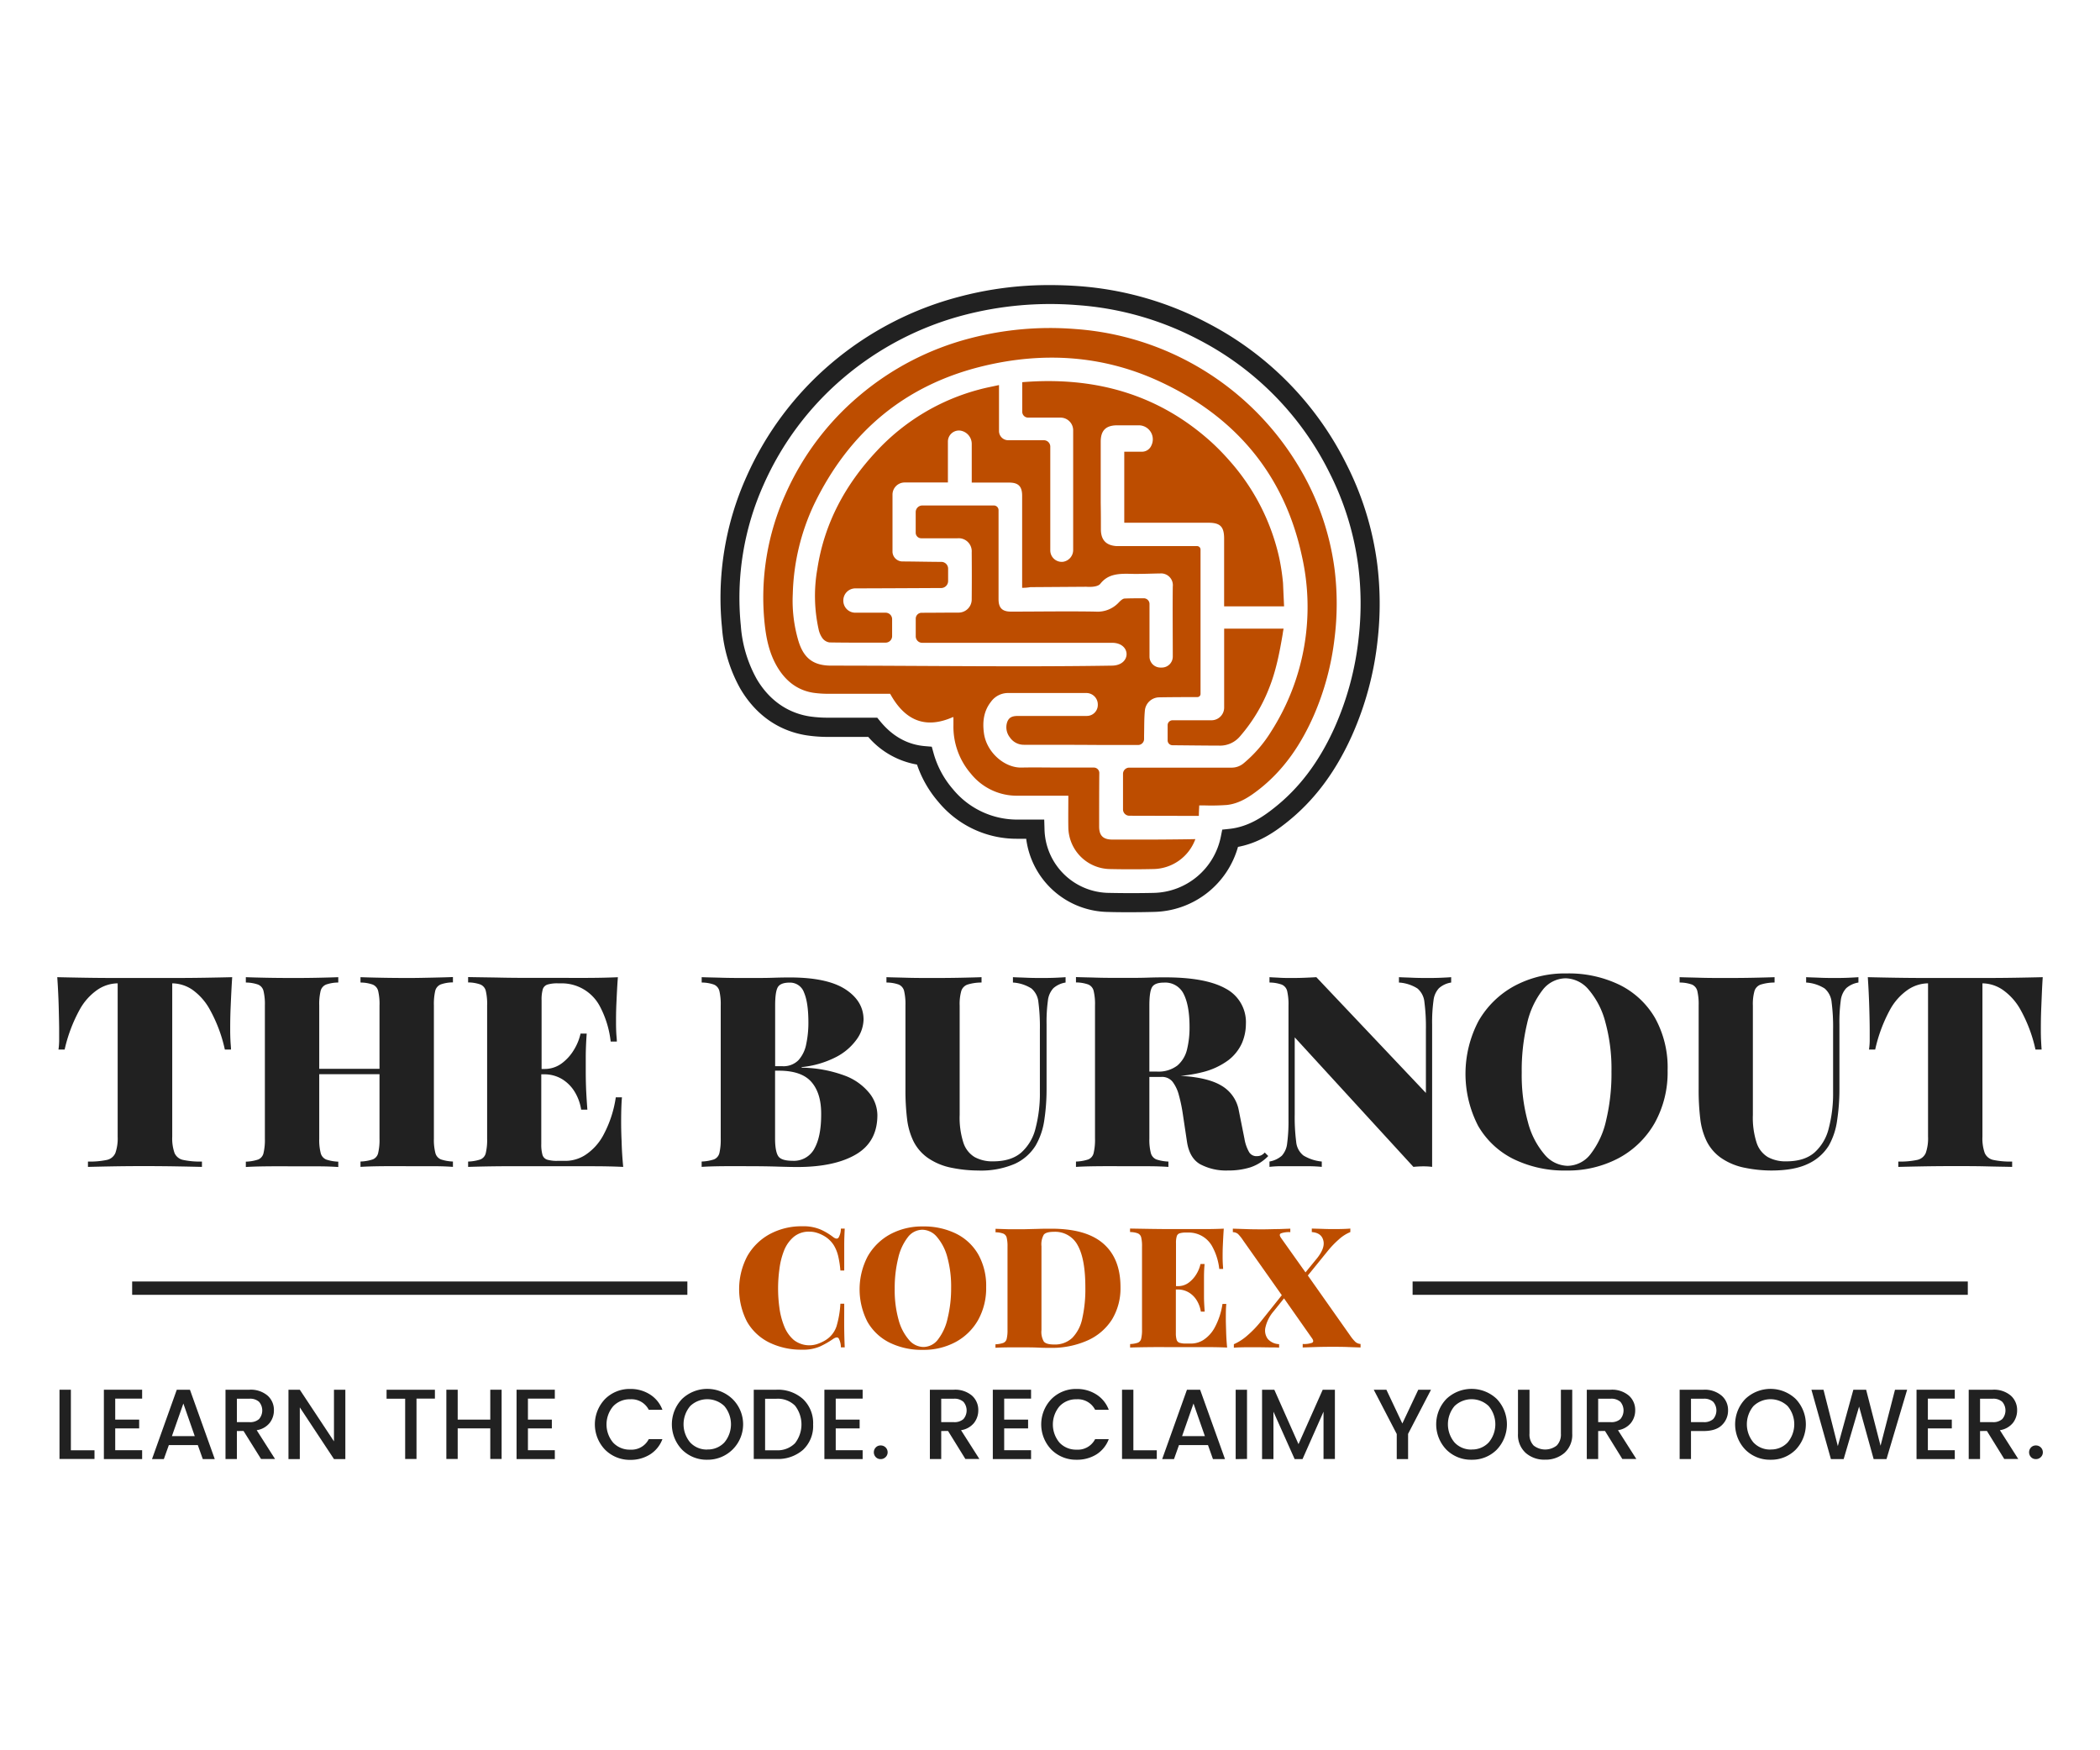 <svg id="Layer_1" data-name="Layer 1" xmlns="http://www.w3.org/2000/svg" viewBox="0 0 600 500"><defs><style>.cls-1{fill:#212121;}.cls-2{fill:#bd4d00;}</style></defs><path class="cls-1" d="M66.34,279.15q-3.6.09-8,.16t-8.87.07H33.35q-4.44,0-8.87-.07t-8.12-.16c.21,3,.35,5.92.42,8.73s.12,4.95.12,6.43c0,1.07,0,2.09,0,3.06a21.3,21.3,0,0,1-.19,2.45h1.76a43.17,43.17,0,0,1,4.28-11.37A16.6,16.6,0,0,1,28,282.64a10.5,10.5,0,0,1,5.55-1.73h.07v43.78a12.67,12.67,0,0,1-.65,4.67,3.41,3.41,0,0,1-2.48,2,23.43,23.43,0,0,1-5.36.46v1.53q2.6-.07,6.81-.15c2.8-.05,5.79-.08,9-.08q5,0,9.53.08t7.23.15v-1.53a23.27,23.27,0,0,1-5.35-.46,3.41,3.41,0,0,1-2.49-2,12.67,12.67,0,0,1-.65-4.67V280.91h.08a10.49,10.49,0,0,1,5.54,1.73A16.85,16.85,0,0,1,60,288.49a41.62,41.62,0,0,1,4.24,11.33H66c0-.66-.1-1.48-.15-2.45s-.08-2-.08-3.06c0-1.48,0-3.63.12-6.43S66.14,282.17,66.34,279.15Z"/><path class="cls-1" d="M116.55,279.38q-3.75,0-7.47-.07t-6.08-.16v1.53a10.54,10.54,0,0,1,3.48.58,2.64,2.64,0,0,1,1.57,1.84,16.28,16.28,0,0,1,.38,4.17v18.06H91.21V287.27a16.18,16.18,0,0,1,.39-4.17,2.63,2.63,0,0,1,1.56-1.84,10.66,10.66,0,0,1,3.49-.58v-1.53c-1.48.06-3.38.11-5.7.16s-4.69.07-7.08.07q-4.14,0-7.77-.07t-5.86-.16v1.53a10.66,10.66,0,0,1,3.49.58,2.63,2.63,0,0,1,1.56,1.84,16.18,16.18,0,0,1,.39,4.17v38a16.3,16.3,0,0,1-.39,4.13,2.56,2.56,0,0,1-1.53,1.84,12.35,12.35,0,0,1-3.52.61v1.53q2.22-.15,5.86-.19t7.77,0q3.59,0,7.08,0c2.32,0,4.22.09,5.7.19v-1.53a12.2,12.2,0,0,1-3.45-.61,2.7,2.7,0,0,1-1.57-1.84,15.18,15.18,0,0,1-.42-4.13V306.86h17.22v18.37a16.39,16.39,0,0,1-.38,4.13,2.56,2.56,0,0,1-1.53,1.84,12.35,12.35,0,0,1-3.52.61v1.53q2.37-.15,6.08-.19t7.47,0q3.9,0,7.34,0c2.3,0,4.14.09,5.52.19v-1.53a12.13,12.13,0,0,1-3.45-.61,2.7,2.7,0,0,1-1.57-1.84,15.18,15.18,0,0,1-.42-4.13v-38a16.75,16.75,0,0,1,.38-4.17,2.67,2.67,0,0,1,1.57-1.84,10.56,10.56,0,0,1,3.49-.58v-1.53c-1.38.06-3.22.11-5.52.16S119.15,279.38,116.55,279.38Z"/><path class="cls-1" d="M177.47,320.48c0-2.85.07-5.2.23-7h-1.76a32.72,32.72,0,0,1-3.6,10.87,15.54,15.54,0,0,1-5.17,5.63,10.56,10.56,0,0,1-5.32,1.64h-2.52a9.77,9.77,0,0,1-3-.34,2.08,2.08,0,0,1-1.34-1.38,10.81,10.81,0,0,1-.34-3.1v-19.9h.77a9.75,9.75,0,0,1,5.12,1.34,10.8,10.8,0,0,1,3.64,3.63,13.91,13.91,0,0,1,1.87,5.13h1.77q-.32-4.36-.39-6.66c-.05-1.53-.07-2.93-.07-4.21s0-2.67,0-4.2.06-3.76.27-6.66h-1.76a15.06,15.06,0,0,1-1.84,4.55,13.3,13.3,0,0,1-3.52,3.94,8.21,8.21,0,0,1-5,1.61h-.77V285.74a10.74,10.74,0,0,1,.34-3.14,2.06,2.06,0,0,1,1.34-1.34,9.72,9.72,0,0,1,3-.35h1a12.29,12.29,0,0,1,11,6.62,28.09,28.09,0,0,1,3.06,10h1.76c0-.66-.11-1.48-.16-2.45s-.07-2-.07-3.06c0-1.27,0-3.1.11-5.47s.22-4.83.42-7.39c-2.34.11-5,.17-8,.19s-5.66,0-8,0h-7.39c-3.09,0-6.35,0-9.8-.07s-6.64-.1-9.6-.16v1.53a10.54,10.54,0,0,1,3.48.58,2.64,2.64,0,0,1,1.57,1.84,16.28,16.28,0,0,1,.38,4.17v38a16.39,16.39,0,0,1-.38,4.13,2.56,2.56,0,0,1-1.53,1.84,12.35,12.35,0,0,1-3.52.61v1.53q4.44-.15,9.6-.19c3.45,0,6.71,0,9.8,0h7.39q3.83,0,8.72,0t8.8.19q-.37-3.82-.46-7.38C177.49,323.58,177.47,321.76,177.47,320.48Z"/><path class="cls-1" d="M241.68,307.39A36.68,36.68,0,0,0,229.05,305v-.16a27.53,27.53,0,0,0,9.95-2.94,16.58,16.58,0,0,0,5.82-5.05,10.11,10.11,0,0,0,1.91-5.55q0-5.28-5.13-8.65T226,279.23c-1,0-2.63,0-5,.08s-4.8.07-7.35.07-4.89,0-7.31-.07-4.38-.1-5.86-.16v1.53a10.56,10.56,0,0,1,3.49.58,2.67,2.67,0,0,1,1.57,1.84,16.75,16.75,0,0,1,.38,4.17v38a16.88,16.88,0,0,1-.38,4.13A2.61,2.61,0,0,1,204,331.2a12.44,12.44,0,0,1-3.53.61v1.53q2.22-.15,5.86-.19t7.46,0q5,0,8.53.12c2.38.07,4.18.11,5.4.11q10.71,0,16.84-3.6t6.12-11.25a10.19,10.19,0,0,0-2.14-6.08A16.34,16.34,0,0,0,241.68,307.39ZM222.24,282c.51-.86,1.63-1.3,3.37-1.3a4.23,4.23,0,0,1,4.13,2.88q1.23,2.87,1.23,8.53a29.36,29.36,0,0,1-.62,6.16,9.51,9.51,0,0,1-2.22,4.59,6,6,0,0,1-4.59,1.72h-2.07V287.27Q221.47,283.28,222.24,282Zm10.45,46.12a6.63,6.63,0,0,1-6.24,3.48c-2,0-3.38-.39-4-1.19s-1-2.51-1-5.16V305.86h1.08q6.49,0,9.3,3.22t2.79,9.11C234.64,322.47,234,325.78,232.69,328.1Z"/><path class="cls-1" d="M298,279.38c-1.43,0-3,0-4.59-.07s-3-.1-4-.16v1.53a11.2,11.2,0,0,1,5.28,1.69,5.84,5.84,0,0,1,2,3.94,55.05,55.05,0,0,1,.42,7.84v17.76a39.28,39.28,0,0,1-1.23,10.37,13.53,13.53,0,0,1-4.13,7c-1.94,1.66-4.62,2.48-8,2.48a10.47,10.47,0,0,1-5.28-1.22,7.47,7.47,0,0,1-3.21-4.1,23.22,23.22,0,0,1-1.07-7.92V287.27a13.71,13.71,0,0,1,.46-4.17,2.83,2.83,0,0,1,1.79-1.84,13.43,13.43,0,0,1,4-.58v-1.53c-1.59.06-3.6.11-6.05.16s-5,.07-7.65.07-5.2,0-7.62-.07-4.37-.1-5.85-.16v1.53a10.47,10.47,0,0,1,3.52.58,2.69,2.69,0,0,1,1.53,1.84,16.75,16.75,0,0,1,.38,4.17v24a67.08,67.08,0,0,0,.46,8.34,19.87,19.87,0,0,0,1.84,6.43,12.89,12.89,0,0,0,4,4.67,18,18,0,0,0,7,2.91,38.64,38.64,0,0,0,7.43.76,24.42,24.42,0,0,0,10.52-1.91,13.73,13.73,0,0,0,5.93-5.2,20.13,20.13,0,0,0,2.49-7.28,59,59,0,0,0,.65-8.95V292.62a45.33,45.33,0,0,1,.38-6.77,6.21,6.21,0,0,1,1.57-3.56,6.89,6.89,0,0,1,3.48-1.61v-1.53c-.76.06-1.72.11-2.87.16S299.18,279.38,298,279.38Z"/><path class="cls-1" d="M360.31,330.05a3.36,3.36,0,0,1-1.3.23,2.42,2.42,0,0,1-2.07-1.07,11.51,11.51,0,0,1-1.38-3.9l-1.6-8a10.32,10.32,0,0,0-5-7.19c-2.62-1.57-6.52-2.49-11.67-2.79a37.19,37.19,0,0,0,6.09-1,20.66,20.66,0,0,0,7.54-3.44,12.77,12.77,0,0,0,3.9-4.86,14,14,0,0,0,1.15-5.51,10.81,10.81,0,0,0-5.7-10.07q-5.72-3.25-17.34-3.25c-1,0-2.63,0-5,.08s-4.79.07-7.34.07-4.89,0-7.31-.07-4.38-.1-5.86-.16v1.53a10.66,10.66,0,0,1,3.49.58,2.63,2.63,0,0,1,1.56,1.84,16.18,16.18,0,0,1,.39,4.17v38a16.3,16.3,0,0,1-.39,4.13,2.56,2.56,0,0,1-1.53,1.84,12.35,12.35,0,0,1-3.52.61v1.53q2.22-.15,5.86-.19t7.77,0q3.58,0,7.08,0c2.32,0,4.22.09,5.7.19v-1.53a12.2,12.2,0,0,1-3.45-.61,2.7,2.7,0,0,1-1.57-1.84,15.18,15.18,0,0,1-.42-4.13v-17.6h3.45A3.85,3.85,0,0,1,335,309a10.73,10.73,0,0,1,1.83,3.87,45,45,0,0,1,1.15,5.58l1.15,7.66c.46,3.11,1.71,5.27,3.75,6.46a15.75,15.75,0,0,0,8,1.8,20.87,20.87,0,0,0,6.31-.88,12.72,12.72,0,0,0,5.17-3.25l-1-1A3.54,3.54,0,0,1,360.31,330.05ZM329.16,282c.51-.86,1.63-1.3,3.37-1.3a5.84,5.84,0,0,1,5.7,3.33c1.1,2.22,1.64,5.35,1.64,9.38a26.24,26.24,0,0,1-.72,6.39,8.68,8.68,0,0,1-2.76,4.59,8.93,8.93,0,0,1-5.93,1.72h-2.07V287.27Q328.39,283.28,329.16,282Z"/><path class="cls-1" d="M408.29,279.38c-1.42,0-3,0-4.59-.07s-3-.1-4-.16v1.53a11.2,11.2,0,0,1,5.28,1.69,5.8,5.8,0,0,1,2,3.94,55.05,55.05,0,0,1,.42,7.84v18.07l-31.3-33.07c-1,.06-2.07.11-3.29.16s-2.48.07-3.75.07-2.27,0-3.44-.07-2.15-.1-2.91-.16v1.53a10.54,10.54,0,0,1,3.48.58,2.67,2.67,0,0,1,1.57,1.84,16.75,16.75,0,0,1,.38,4.17v32.6a46.94,46.94,0,0,1-.38,6.74,6.18,6.18,0,0,1-1.53,3.55,7.28,7.28,0,0,1-3.52,1.65v1.53a28.85,28.85,0,0,1,2.91-.19c1.17,0,2.32,0,3.44,0,1.43,0,3,0,4.59,0s3,.09,4,.19v-1.53a12.34,12.34,0,0,1-5.24-1.72,5.59,5.59,0,0,1-2.07-3.9,55.21,55.21,0,0,1-.42-7.85v-22l33.91,37c1-.1,2-.15,2.87-.15a19.1,19.1,0,0,1,2.48.15V292.62a45.08,45.08,0,0,1,.39-6.77,6.09,6.09,0,0,1,1.57-3.56,6.85,6.85,0,0,1,3.48-1.61v-1.53c-.77.06-1.72.11-2.87.16S409.47,279.38,408.29,279.38Z"/><path class="cls-1" d="M462.79,281.37a33.21,33.21,0,0,0-15.15-3.29,30.5,30.5,0,0,0-15,3.6,26.25,26.25,0,0,0-10.21,10,32.41,32.41,0,0,0-.12,29.92,23.92,23.92,0,0,0,10.1,9.49,33.09,33.09,0,0,0,15.16,3.29,30.83,30.83,0,0,0,15-3.59,25.92,25.92,0,0,0,10.21-10,29.72,29.72,0,0,0,3.68-15,29.15,29.15,0,0,0-3.6-15A24,24,0,0,0,462.79,281.37Zm-3.9,38.69a24.21,24.21,0,0,1-4.37,9.53,8.4,8.4,0,0,1-6.66,3.45,8.82,8.82,0,0,1-6.58-3.26,23.11,23.11,0,0,1-4.74-9.26,50.2,50.2,0,0,1-1.76-14.12,57.48,57.48,0,0,1,1.53-14,24.14,24.14,0,0,1,4.36-9.49,8.44,8.44,0,0,1,6.66-3.44,8.84,8.84,0,0,1,6.58,3.25,23.24,23.24,0,0,1,4.75,9.23,50.45,50.45,0,0,1,1.76,14.15A57.48,57.48,0,0,1,458.89,320.06Z"/><path class="cls-1" d="M524.63,279.38c-1.43,0-3,0-4.59-.07s-3-.1-4-.16v1.53a11.2,11.2,0,0,1,5.28,1.69,5.88,5.88,0,0,1,2,3.94,55.05,55.05,0,0,1,.42,7.84v17.76a39.28,39.28,0,0,1-1.23,10.37,13.53,13.53,0,0,1-4.13,7c-1.94,1.66-4.62,2.48-8,2.48a10.47,10.47,0,0,1-5.28-1.22,7.47,7.47,0,0,1-3.21-4.1,23.22,23.22,0,0,1-1.07-7.92V287.27a13.71,13.71,0,0,1,.46-4.17,2.83,2.83,0,0,1,1.79-1.84,13.43,13.43,0,0,1,3.95-.58v-1.53c-1.59.06-3.6.11-6,.16s-5,.07-7.65.07-5.2,0-7.62-.07-4.37-.1-5.86-.16v1.53a10.48,10.48,0,0,1,3.53.58,2.69,2.69,0,0,1,1.53,1.84,16.75,16.75,0,0,1,.38,4.17v24a67.08,67.08,0,0,0,.46,8.34,19.87,19.87,0,0,0,1.84,6.43,12.87,12.87,0,0,0,4,4.67,18.12,18.12,0,0,0,7,2.91,38.62,38.62,0,0,0,7.42.76q6.58,0,10.53-1.91a13.73,13.73,0,0,0,5.93-5.2A20.13,20.13,0,0,0,524.9,320a59,59,0,0,0,.65-8.95V292.62a45.33,45.33,0,0,1,.38-6.77,6.21,6.21,0,0,1,1.57-3.56,6.89,6.89,0,0,1,3.48-1.61v-1.53c-.76.06-1.72.11-2.87.16S525.8,279.38,524.63,279.38Z"/><path class="cls-1" d="M583.1,294.31c0-1.48,0-3.63.12-6.43s.21-5.71.42-8.73q-3.6.09-8,.16t-8.88.07H550.65q-4.44,0-8.88-.07t-8.11-.16c.2,3,.34,5.92.42,8.73s.12,4.95.12,6.43c0,1.07,0,2.09,0,3.06a19,19,0,0,1-.2,2.45h1.77A43.17,43.17,0,0,1,540,288.45a16.51,16.51,0,0,1,5.25-5.81,10.49,10.49,0,0,1,5.54-1.73h.08v43.78a12.67,12.67,0,0,1-.65,4.67,3.41,3.41,0,0,1-2.49,2,23.31,23.31,0,0,1-5.36.46v1.53q2.61-.07,6.82-.15c2.8-.05,5.79-.08,8.95-.08,3.32,0,6.49,0,9.53.08s5.44.1,7.23.15v-1.53a23.37,23.37,0,0,1-5.36-.46,3.41,3.41,0,0,1-2.48-2,12.46,12.46,0,0,1-.65-4.67V280.91h.07a10.5,10.5,0,0,1,5.55,1.73,16.93,16.93,0,0,1,5.28,5.85,41.28,41.28,0,0,1,4.25,11.33h1.76c-.05-.66-.1-1.48-.15-2.45S583.1,295.38,583.1,294.31Z"/><path class="cls-2" d="M224,357.28a9.88,9.88,0,0,1,2.75-3.92,6.67,6.67,0,0,1,4.5-1.51,7,7,0,0,1,2.32.38,9.88,9.88,0,0,1,2.14,1,8.1,8.1,0,0,1,2.49,2.45,10.82,10.82,0,0,1,1.29,3.18,27.43,27.43,0,0,1,.62,4.09h1.1q0-4.54,0-7.3c0-1.83.08-3.39.14-4.67h-1.1a5.09,5.09,0,0,1-.69,2.61c-.34.37-.82.31-1.46-.16a17.84,17.84,0,0,0-3.62-2.18,12.38,12.38,0,0,0-5.19-.94,19.07,19.07,0,0,0-9.39,2.25,16.41,16.41,0,0,0-6.39,6.28,20.27,20.27,0,0,0-.08,18.72,14.89,14.89,0,0,0,6.33,5.94,20.75,20.75,0,0,0,9.48,2.06,11.94,11.94,0,0,0,5.1-.94,25,25,0,0,0,3.76-2.17c.7-.45,1.2-.5,1.51-.15a5.47,5.47,0,0,1,.64,2.59h1.1c-.06-1.31-.11-2.93-.14-4.86s0-4.46,0-7.59h-1.1A27.73,27.73,0,0,1,239,378.9a7.39,7.39,0,0,1-3.23,4,12,12,0,0,1-2.14,1,7.22,7.22,0,0,1-6.82-1.1,10,10,0,0,1-2.75-3.93,21.55,21.55,0,0,1-1.37-5.27,40.43,40.43,0,0,1,0-11.06A21.55,21.55,0,0,1,224,357.28Z"/><path class="cls-2" d="M273.18,352.42a20.75,20.75,0,0,0-9.48-2.06,19.13,19.13,0,0,0-9.39,2.25,16.48,16.48,0,0,0-6.39,6.28,20.31,20.31,0,0,0-.07,18.72,14.92,14.92,0,0,0,6.32,5.94,20.78,20.78,0,0,0,9.48,2.06,19.2,19.2,0,0,0,9.41-2.25,16.28,16.28,0,0,0,6.4-6.27,18.67,18.67,0,0,0,2.3-9.39,18.28,18.28,0,0,0-2.26-9.36A14.94,14.94,0,0,0,273.18,352.42Zm-2.44,24.21a15.09,15.09,0,0,1-2.73,6,5.26,5.26,0,0,1-4.17,2.16,5.49,5.49,0,0,1-4.11-2,14.43,14.43,0,0,1-3-5.79,31.4,31.4,0,0,1-1.1-8.84,35.82,35.82,0,0,1,1-8.76,15.19,15.19,0,0,1,2.73-5.94,5.26,5.26,0,0,1,4.17-2.16,5.53,5.53,0,0,1,4.12,2,14.66,14.66,0,0,1,3,5.77,31.67,31.67,0,0,1,1.1,8.86A35.9,35.9,0,0,1,270.74,376.63Z"/><path class="cls-2" d="M315.3,355.32Q310.44,351,300.38,351c-1,0-2.22,0-3.71.05l-4,.1c-1.53,0-3.05,0-4.57,0l-3.66-.12v1a6.41,6.41,0,0,1,2.18.36,1.68,1.68,0,0,1,1,1.15,10.32,10.32,0,0,1,.24,2.61v23.75a10.41,10.41,0,0,1-.24,2.59,1.62,1.62,0,0,1-1,1.15,7.57,7.57,0,0,1-2.2.38v1c.92-.07,2.14-.1,3.66-.12s3.07,0,4.67,0c1.12,0,2.4,0,3.85.07s2.57.07,3.33.07a25.13,25.13,0,0,0,10.9-2.16,15.9,15.9,0,0,0,6.92-6,17.19,17.19,0,0,0,2.39-9.13Q320.16,359.6,315.3,355.32Zm-6.08,21.33a11.11,11.11,0,0,1-2.85,5.53,7.18,7.18,0,0,1-5.22,1.9c-1.47,0-2.43-.27-2.9-.82a5.44,5.44,0,0,1-.69-3.3V356a5.54,5.54,0,0,1,.67-3.3c.45-.54,1.4-.81,2.87-.81a7.27,7.27,0,0,1,6.85,3.92q2.16,3.93,2.15,12A38.06,38.06,0,0,1,309.22,376.65Z"/><path class="cls-2" d="M350.24,376.89c0-1.78,0-3.25.14-4.4h-1.1a20.4,20.4,0,0,1-2.25,6.8,9.73,9.73,0,0,1-3.24,3.52,6.62,6.62,0,0,1-3.32,1h-1.58a5.86,5.86,0,0,1-1.87-.22,1.27,1.27,0,0,1-.84-.86,6.64,6.64,0,0,1-.22-1.94V368.37h.48a6.05,6.05,0,0,1,3.21.84,6.69,6.69,0,0,1,2.28,2.27,8.71,8.71,0,0,1,1.17,3.21h1.1Q344,372,344,370.52c0-.95,0-1.83,0-2.63s0-1.68,0-2.63,0-2.35.17-4.17H343a9.38,9.38,0,0,1-1.15,2.85,8.43,8.43,0,0,1-2.21,2.47,5.09,5.09,0,0,1-3.16,1H336V355.15a6.56,6.56,0,0,1,.22-2,1.26,1.26,0,0,1,.84-.84,6.22,6.22,0,0,1,1.87-.21h.62a7.62,7.62,0,0,1,6.89,4.14,17.09,17.09,0,0,1,1.92,6.25h1.1c0-.42-.06-.93-.09-1.54s-.05-1.24-.05-1.91,0-1.94.07-3.43.14-3,.26-4.62c-1.47.07-3.13.11-5,.12l-5,0H335q-2.89,0-6.13-.05l-6-.1v1a6.31,6.31,0,0,1,2.18.36,1.66,1.66,0,0,1,1,1.15,10.32,10.32,0,0,1,.24,2.61v23.75a10.41,10.41,0,0,1-.24,2.59,1.61,1.61,0,0,1-.95,1.15,7.65,7.65,0,0,1-2.21.38v1c1.85-.07,3.86-.1,6-.12s4.2,0,6.13,0h4.62c1.6,0,3.42,0,5.46,0s3.88.05,5.51.12c-.16-1.6-.25-3.14-.29-4.62S350.24,377.69,350.24,376.89Z"/><path class="cls-2" d="M387.28,383.36a11.52,11.52,0,0,1-1.51-1.82l-12.1-17.17,5.68-7a26.6,26.6,0,0,1,3.09-3.23,11.28,11.28,0,0,1,3.37-2.18v-1c-1.05.1-2.6.15-4.64.15-.77,0-1.79,0-3.07-.05s-2.37-.06-3.3-.1v1c1.92.16,3,1,3.33,2.56s-.49,3.41-2.37,5.58L373,363.48l-7-9.86q-.68-1,0-1.29a6.63,6.63,0,0,1,2.66-.34v-1l-3.28.12c-1.45,0-2.93.07-4.43.07-1.66,0-3.31,0-5-.07l-3.71-.12v1a2.33,2.33,0,0,1,1.49.53,12,12,0,0,1,1.48,1.87L366.23,370l-5.75,7.2a29.88,29.88,0,0,1-4.12,4.33,14.92,14.92,0,0,1-3.83,2.47v1c1.06-.1,2.6-.14,4.65-.14.51,0,1.31,0,2.39,0l3.31.05c1.11,0,2,0,2.58.07v-1a4.5,4.5,0,0,1-3.21-1.46,4,4,0,0,1-.69-3.35,10.71,10.71,0,0,1,2.37-4.62l2.93-3.65,8,11.4c.45.64.45,1.07,0,1.3a6.85,6.85,0,0,1-2.66.33v1l3.6-.12c1.59-.05,3.17-.07,4.74-.07s3.16,0,4.69.07l3.5.12v-1A2.51,2.51,0,0,1,387.28,383.36Z"/><path class="cls-1" d="M17,397h3.25v17.3H27v2.48H17Z"/><path class="cls-1" d="M40.61,397v2.54H32.92v6h6.84v2.51H32.92v6.23h7.69v2.53H29.68V397Z"/><path class="cls-1" d="M57.94,416.82l-1.42-4H48.24l-1.43,4H43.43L50.51,397h3.76l7.09,19.81Zm-8.82-6.57h6.52l-3.25-9.31Z"/><path class="cls-1" d="M67.68,408.8v8H64.43V397h6.83a7.4,7.4,0,0,1,5.18,1.67,5.44,5.44,0,0,1,1.82,4.22,5.76,5.76,0,0,1-1.21,3.59,5.85,5.85,0,0,1-3.71,2.08l5.24,8.22h-4l-5-8Zm0-9.23v6.69h3.58a3.8,3.8,0,0,0,2.76-.88,3.78,3.78,0,0,0,0-4.92,3.8,3.8,0,0,0-2.76-.89Z"/><path class="cls-1" d="M95.42,397h3.25v19.81H95.42l-9.76-14.77v14.77H82.42V397h3.24l9.76,14.75Z"/><path class="cls-1" d="M110.45,399.57V397h13.81v2.53H119v17.25h-3.24V399.57Z"/><path class="cls-1" d="M140.08,397h3.24v19.78h-3.24v-8.74h-9.31v8.74h-3.24V397h3.24v8.54h9.31Z"/><path class="cls-1" d="M158.52,397v2.54h-7.68v6h6.83v2.51h-6.83v6.23h7.68v2.53H147.59V397Z"/><path class="cls-1" d="M172.89,414.15a10.45,10.45,0,0,1,0-14.51,9.93,9.93,0,0,1,7.18-2.86,10.28,10.28,0,0,1,5.62,1.56,8.83,8.83,0,0,1,3.57,4.39h-3.9a5.53,5.53,0,0,0-5.29-3,6.46,6.46,0,0,0-4.88,2,8.05,8.05,0,0,0,0,10.39,6.46,6.46,0,0,0,4.88,2,5.53,5.53,0,0,0,5.29-3h3.9a8.79,8.79,0,0,1-3.57,4.39,10.44,10.44,0,0,1-5.62,1.53A10,10,0,0,1,172.89,414.15Z"/><path class="cls-1" d="M202.08,417a9.9,9.9,0,0,1-7.19-2.86,10.46,10.46,0,0,1,0-14.52,10.44,10.44,0,0,1,14.36,0A10.12,10.12,0,0,1,202.08,417Zm0-2.93a6.45,6.45,0,0,0,4.88-2,8.1,8.1,0,0,0,0-10.4,7.06,7.06,0,0,0-9.76,0,8.07,8.07,0,0,0,0,10.4A6.44,6.44,0,0,0,202.07,414.09Z"/><path class="cls-1" d="M221.82,397a10.71,10.71,0,0,1,7.64,2.69,9.47,9.47,0,0,1,2.86,7.26,9.3,9.3,0,0,1-2.86,7.2,10.86,10.86,0,0,1-7.64,2.63h-6.46V397Zm-3.22,17.3h3.22a7,7,0,0,0,5.31-2,8.73,8.73,0,0,0,0-10.77,7,7,0,0,0-5.31-1.95H218.6Z"/><path class="cls-1" d="M246.47,397v2.54h-7.69v6h6.83v2.51h-6.83v6.23h7.69v2.53H235.54V397Z"/><path class="cls-1" d="M253,416.27a1.92,1.92,0,0,1-1.39.55,1.85,1.85,0,0,1-1.39-.57,2,2,0,0,1,0-2.76,1.85,1.85,0,0,1,1.39-.57,1.95,1.95,0,0,1,2,2A1.85,1.85,0,0,1,253,416.27Z"/><path class="cls-1" d="M268.92,408.8v8h-3.24V397h6.83a7.42,7.42,0,0,1,5.18,1.67,5.47,5.47,0,0,1,1.82,4.22,5.82,5.82,0,0,1-1.21,3.59,5.9,5.9,0,0,1-3.72,2.08l5.24,8.22h-4l-4.95-8Zm0-9.23v6.69h3.59a3.83,3.83,0,0,0,2.76-.88,3.78,3.78,0,0,0,0-4.92,3.83,3.83,0,0,0-2.76-.89Z"/><path class="cls-1" d="M294.59,397v2.54h-7.68v6h6.83v2.51h-6.83v6.23h7.68v2.53H283.66V397Z"/><path class="cls-1" d="M300.43,414.15a10.42,10.42,0,0,1,0-14.51,9.89,9.89,0,0,1,7.17-2.86,10.28,10.28,0,0,1,5.62,1.56,8.83,8.83,0,0,1,3.57,4.39h-3.9a5.53,5.53,0,0,0-5.29-3,6.47,6.47,0,0,0-4.88,2,8.05,8.05,0,0,0,0,10.39,6.47,6.47,0,0,0,4.88,2,5.53,5.53,0,0,0,5.29-3h3.9a8.79,8.79,0,0,1-3.57,4.39A10.44,10.44,0,0,1,307.6,417,9.91,9.91,0,0,1,300.43,414.15Z"/><path class="cls-1" d="M320.58,397h3.24v17.3h6.69v2.48h-9.93Z"/><path class="cls-1" d="M346.56,416.82l-1.42-4h-8.29l-1.42,4h-3.38L339.13,397h3.76L350,416.82Zm-8.82-6.57h6.51L341,400.94Z"/><path class="cls-1" d="M353.05,416.82V397h3.24v19.78Z"/><path class="cls-1" d="M381.4,397v19.78h-3.25V403.27l-6,13.55h-2.25l-6.06-13.55v13.55h-3.25V397h3.5L371,412.55,377.92,397Z"/><path class="cls-1" d="M402.31,416.82h-3.24v-7.17L392.5,397h3.61l4.56,9.65,4.55-9.65h3.64l-6.55,12.61Z"/><path class="cls-1" d="M420.46,417a9.9,9.9,0,0,1-7.19-2.86,10.46,10.46,0,0,1,0-14.52,10.44,10.44,0,0,1,14.36,0,10.49,10.49,0,0,1,0,14.52A9.83,9.83,0,0,1,420.46,417Zm0-2.93a6.44,6.44,0,0,0,4.88-2,8.07,8.07,0,0,0,0-10.4,7.06,7.06,0,0,0-9.76,0,8.1,8.1,0,0,0,0,10.4A6.47,6.47,0,0,0,420.44,414.09Z"/><path class="cls-1" d="M433.71,409.59V397H437v12.55a4.49,4.49,0,0,0,1.18,3.39,5.35,5.35,0,0,0,6.6,0,4.5,4.5,0,0,0,1.19-3.39V397h3.24v12.55a6.9,6.9,0,0,1-2.23,5.51,8.22,8.22,0,0,1-5.55,1.92,8,8,0,0,1-5.5-1.91A6.94,6.94,0,0,1,433.71,409.59Z"/><path class="cls-1" d="M456.62,408.8v8h-3.25V397h6.83a7.4,7.4,0,0,1,5.18,1.67,5.44,5.44,0,0,1,1.82,4.22,5.76,5.76,0,0,1-1.21,3.59,5.85,5.85,0,0,1-3.71,2.08l5.24,8.22h-4l-4.95-8Zm0-9.23v6.69h3.58a3.84,3.84,0,0,0,2.77-.88,3.81,3.81,0,0,0,0-4.92,3.84,3.84,0,0,0-2.77-.89Z"/><path class="cls-1" d="M491.91,398.71a5.4,5.4,0,0,1,1.82,4.15,5.7,5.7,0,0,1-1.72,4.21q-1.72,1.73-5.28,1.73h-3.59v8H479.9V397h6.83A7.42,7.42,0,0,1,491.91,398.71Zm-8.77,7.55h3.59a3.83,3.83,0,0,0,2.76-.88,3.78,3.78,0,0,0,0-4.92,3.83,3.83,0,0,0-2.76-.89h-3.59Z"/><path class="cls-1" d="M505.87,417a9.9,9.9,0,0,1-7.19-2.86,10.46,10.46,0,0,1,0-14.52,10.44,10.44,0,0,1,14.36,0,10.49,10.49,0,0,1,0,14.52A9.83,9.83,0,0,1,505.87,417Zm0-2.93a6.44,6.44,0,0,0,4.88-2,8.07,8.07,0,0,0,0-10.4,7.06,7.06,0,0,0-9.76,0,8.1,8.1,0,0,0,0,10.4A6.47,6.47,0,0,0,505.85,414.09Z"/><path class="cls-1" d="M541.43,397h3.47L539,416.82h-3.67l-4.16-15-4.41,15-3.64,0L517.55,397H521l4.09,16.11L529.53,397h3.65l4.12,16Z"/><path class="cls-1" d="M558.51,397v2.54h-7.69v6h6.84v2.51h-6.84v6.23h7.69v2.53H547.58V397Z"/><path class="cls-1" d="M565.73,408.8v8h-3.24V397h6.83a7.4,7.4,0,0,1,5.18,1.67,5.47,5.47,0,0,1,1.82,4.22,5.81,5.81,0,0,1-1.2,3.59,5.9,5.9,0,0,1-3.72,2.08l5.24,8.22h-4l-4.95-8Zm0-9.23v6.69h3.59a3.81,3.81,0,0,0,2.76-.88,3.78,3.78,0,0,0,0-4.92,3.81,3.81,0,0,0-2.76-.89Z"/><path class="cls-1" d="M583.07,416.27a1.93,1.93,0,0,1-1.4.55,1.85,1.85,0,0,1-1.38-.57,2,2,0,0,1,0-2.76,1.85,1.85,0,0,1,1.38-.57,1.95,1.95,0,0,1,2,2A1.85,1.85,0,0,1,583.07,416.27Z"/><rect class="cls-1" x="403.6" y="366.08" width="158.63" height="3.81"/><rect class="cls-1" x="37.76" y="366.08" width="158.63" height="3.81"/><path class="cls-1" d="M322.84,260.59c-2,0-4.09,0-6.13-.07a23.93,23.93,0,0,1-23.51-20.91h-2.58a29,29,0,0,1-22.54-10.57A32,32,0,0,1,262,218.41a23.73,23.73,0,0,1-13.93-7.9h-3.22l-8,0a40.93,40.93,0,0,1-6.48-.46c-8-1.29-14.45-5.87-18.81-13.24a41.92,41.92,0,0,1-5.28-17.56,84.39,84.39,0,0,1,7-43.07,90.69,90.69,0,0,1,24.23-32.39,92.59,92.59,0,0,1,36.48-19,99.58,99.58,0,0,1,26-3.35c2.7,0,5.49.1,8.28.3A93.37,93.37,0,0,1,345.25,92.4a91,91,0,0,1,39.52,40.35,87.49,87.49,0,0,1,8.73,28.4,92.15,92.15,0,0,1,.13,21.47,90.38,90.38,0,0,1-7.46,27.73c-4.74,10.46-10.87,18.55-18.73,24.74-3.57,2.82-8,5.77-13.73,6.84a25.47,25.47,0,0,1-24,18.57C327.49,260.56,325.16,260.59,322.84,260.59Zm-24.49-26.46.08,2.66a18.61,18.61,0,0,0,18.39,18.28c4.28.09,8.61.09,12.78,0A20,20,0,0,0,348.81,239l.4-2,2.16-.23c5.28-.6,9.38-3.35,12.7-6,7.15-5.64,12.76-13.07,17.14-22.71a85,85,0,0,0,7-26.06,86.21,86.21,0,0,0-.12-20.2,82.17,82.17,0,0,0-8.18-26.64,85.66,85.66,0,0,0-37.19-38,87.82,87.82,0,0,0-34.92-10,97.35,97.35,0,0,0-32.42,2.86A87.26,87.26,0,0,0,241,107.93a85.22,85.22,0,0,0-22.79,30.45,79,79,0,0,0-6.55,40.3A36.71,36.71,0,0,0,216.22,194c3.51,5.94,8.69,9.61,15,10.64a36.11,36.11,0,0,0,5.64.38l8,0h5.78l.82,1c3.53,4.33,7.86,6.73,12.87,7.13l1.89.16.51,1.83a26.67,26.67,0,0,0,5.54,10.31,23.75,23.75,0,0,0,18.39,8.68Z"/><path class="cls-2" d="M348.36,213a7.43,7.43,0,0,0,5.9-2.62,46.88,46.88,0,0,0,8.34-13.8c2-5,3-10.23,3.9-15.55,0-.13.22-1.45.26-1.45h-17v2.23c0,6.78,0,13.55,0,20.33a3.63,3.63,0,0,1-3.62,3.62H335a1.4,1.4,0,0,0-1.39,1.4v4.33a1.39,1.39,0,0,0,1.38,1.4C338.19,212.92,345.38,213,348.36,213Z"/><path class="cls-2" d="M381.32,162.71a76,76,0,0,0-10.87-30.45A81,81,0,0,0,307.31,94a90.22,90.22,0,0,0-30.17,2.65,80,80,0,0,0-31.69,16.45,78.05,78.05,0,0,0-21,28,71.81,71.81,0,0,0-6,36.86c.45,4.39,1.33,8.68,3.63,12.56s5.6,6.62,10.21,7.37a29.13,29.13,0,0,0,4.58.3c5.84,0,11.68,0,17.46,0,4.13,7.5,9.93,10.23,18,6.63a1.31,1.31,0,0,1,.08.21c0,.71,0,1.41,0,2.11A20.56,20.56,0,0,0,277.38,221a16.84,16.84,0,0,0,13.35,6.31q6.22,0,12.44,0h2.07c0,3.15-.05,6.12,0,9.1a12.08,12.08,0,0,0,11.84,11.85c4.1.09,8.21.09,12.32,0a13,13,0,0,0,12.13-8.55c-3.87.09-11.72.13-12.26.13-3.81,0-7.63,0-11.44,0-2.65,0-3.8-1.13-3.79-3.76,0-4,0-11.88.05-15.25a1.56,1.56,0,0,0-1.56-1.56h-9.45c-3.73,0-7.47-.08-11.2,0-4.89.12-10-4.37-10.75-9.79-.44-3.21-.12-6.29,2-9a6,6,0,0,1,4.79-2.51c7.46,0,14.92,0,22.46,0a3.28,3.28,0,0,1,3.28,3.27v.13a3.13,3.13,0,0,1-3.13,3.15H291.29c-1.57,0-3.2,0-3.68,2.36a4.7,4.7,0,0,0,.92,3.76,4.8,4.8,0,0,0,4,2.12c7.47,0,14.93,0,22.39.06h10.26a1.71,1.71,0,0,0,1.7-1.7c0-.36,0-.72,0-1.08.06-2.4,0-4.82.24-7.19a4.16,4.16,0,0,1,4-3.64c2.89-.06,8.73-.08,11-.08a.89.89,0,0,0,.89-.9V157a1,1,0,0,0-1-1l-21.8,0c-.41,0-.83,0-1.24,0-2.94-.2-4.4-1.74-4.43-4.71,0-2.53,0-5.06-.05-7.59q0-8.76,0-17.54c0-3.21,1.5-4.67,4.74-4.66,2.09,0,4.17,0,6.25,0a4,4,0,0,1,3.49,5.75,2.92,2.92,0,0,1-2.61,1.79c-1.69,0-3.38,0-5.14,0v20.29h1.42q11.32,0,22.64,0c3.34,0,4.46,1.11,4.47,4.48,0,5.8,0,11.61,0,17.41v2h17.13c-.1-2.16-.2-4.33-.3-6.63a62.78,62.78,0,0,0-1.07-7.16,61.93,61.93,0,0,0-14.16-27.75,67.15,67.15,0,0,0-5.22-5.36c-15.26-13.81-33.51-18.82-54.06-17.14v8.44a1.68,1.68,0,0,0,1.68,1.68H303a3.62,3.62,0,0,1,3.62,3.62v34.13a3.4,3.4,0,0,1-2.93,3.44,3.28,3.28,0,0,1-3.61-3.26V127.59a1.83,1.83,0,0,0-1.83-1.83H288.06a2.63,2.63,0,0,1-2.63-2.63V110c-2,.44-3.79.77-5.56,1.25a61.43,61.43,0,0,0-29.35,17.56c-9,9.59-15,20.66-17,33.75a44.3,44.3,0,0,0,.36,17.17,6.75,6.75,0,0,0,1.11,2.59,3.06,3.06,0,0,0,2,1.2c5.32.09,10.64.06,16.05.06a1.86,1.86,0,0,0,1.85-1.85v-4.85a1.85,1.85,0,0,0-1.85-1.85h-8.66a3.42,3.42,0,0,1-3.43-3.46v-.09a3.44,3.44,0,0,1,3.43-3.4c5.2,0,19.37-.08,24.57-.1a2,2,0,0,0,1.94-2v-3.47a1.94,1.94,0,0,0-1.92-2c-2.91,0-8.39-.12-11.11-.12A2.87,2.87,0,0,1,255,157.7c0-3,0-6.11,0-9.16V141.3a3.47,3.47,0,0,1,3.45-3.47c4.08,0,8.17,0,12.38,0V126.15A3.16,3.16,0,0,1,274.3,123a3.84,3.84,0,0,1,3.34,3.79c0,3.62,0,7.24,0,11.07.51,0,7.6,0,10.71,0,2.6,0,3.68,1.08,3.69,3.71q0,12.08,0,24.13v2.22a13.32,13.32,0,0,0,2.35-.19l16-.11s3.11.3,4-.87c2.14-2.71,5-2.93,8.73-2.82,2.57.08,7.25-.12,8.33-.11a3.36,3.36,0,0,1,3.63,3.74c-.08,6.67,0,13.35,0,20v0A3.13,3.13,0,0,1,332,190.7h-.44a3.13,3.13,0,0,1-3.13-3.12V172.53a1.63,1.63,0,0,0-1.62-1.62c-1.86,0-3.66,0-5.45.07-.62,0-1.29.7-1.8,1.22a8.21,8.21,0,0,1-6.5,2.52c-8.07-.14-16.14,0-24.21,0-2.48,0-3.55-1.05-3.55-3.54,0-7.12,0-21,0-25.4A1.34,1.34,0,0,0,284,144.4H263.52a1.89,1.89,0,0,0-1.89,1.9v5.87a1.59,1.59,0,0,0,1.6,1.6c2.63,0,7.76,0,10.35,0a3.73,3.73,0,0,1,4.05,4q.06,6.7,0,13.41A3.75,3.75,0,0,1,274,175c-2.75,0-8,.05-10.68.05a1.68,1.68,0,0,0-1.68,1.68v5.06a1.85,1.85,0,0,0,1.85,1.84h54.13c5.61-.09,5.71,6.44.1,6.52-26.28.42-53.94,0-80.22,0-5.07,0-7.85-2.08-9.36-7a40.36,40.36,0,0,1-1.63-13.51,63.7,63.7,0,0,1,6.13-25.65c10-20.59,25.9-34,48.21-39.4,17.1-4.13,34-3.14,50.09,4.21,21.68,9.91,35.91,26.44,41,49.91A66,66,0,0,1,363.16,209a37,37,0,0,1-7.78,9,5.32,5.32,0,0,1-3.63,1.29c-8.32,0-23.87,0-29.11,0a1.78,1.78,0,0,0-1.78,1.79v10.14a1.81,1.81,0,0,0,1.8,1.81l19.87.05c0-1,.06-1.94.11-3h1.49a60.4,60.4,0,0,0,6.46-.13c3.59-.41,6.5-2.38,9.26-4.54,7.09-5.59,11.95-12.88,15.55-21.09a77.92,77.92,0,0,0,5.9-22A79.84,79.84,0,0,0,381.32,162.71Z"/></svg>